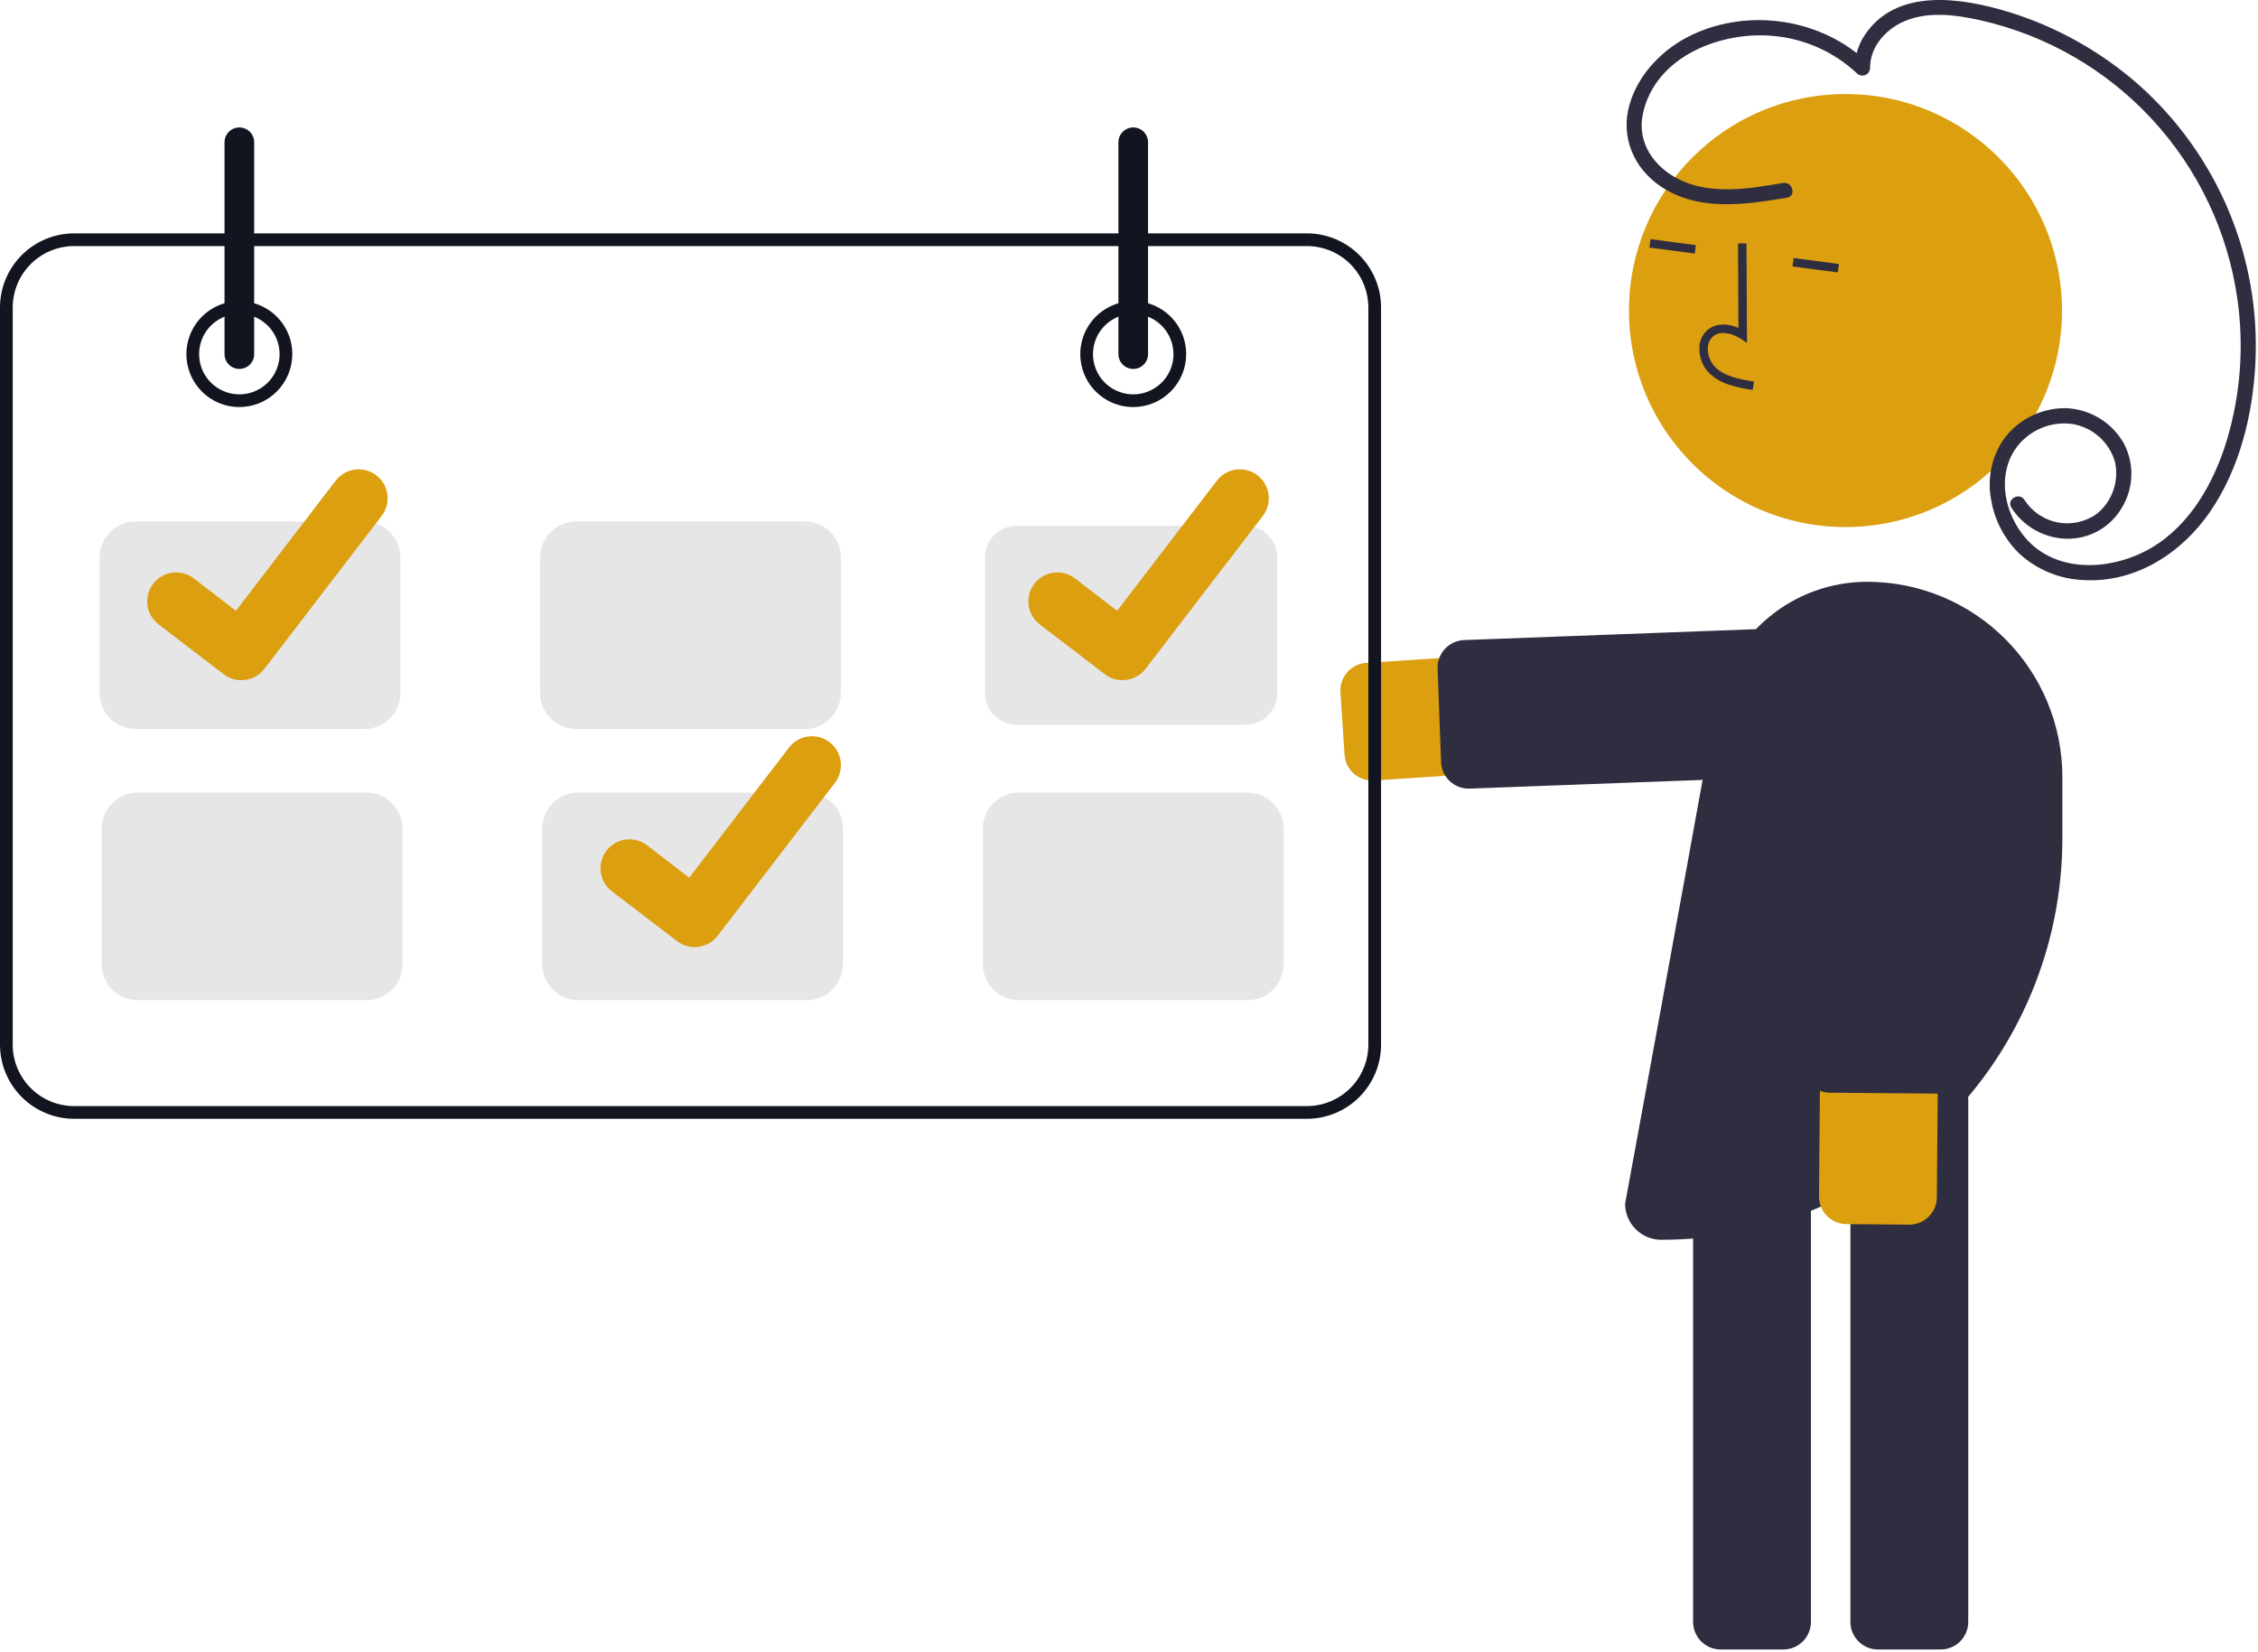 <svg width="533" height="390" viewBox="0 0 533 390" fill="none" xmlns="http://www.w3.org/2000/svg">
<g clip-path="url(#clip0_7_2)">
<path d="M323.87 184.247C322.218 184.245 320.628 183.615 319.423 182.484C318.218 181.354 317.488 179.808 317.38 178.16L316.413 163.401C316.3 161.677 316.877 159.979 318.016 158.68C319.155 157.382 320.763 156.588 322.487 156.475L438.114 148.903C441.793 148.665 445.417 149.897 448.188 152.33C450.959 154.762 452.651 158.195 452.892 161.874C453.133 165.553 451.903 169.177 449.473 171.95C447.043 174.723 443.611 176.418 439.932 176.661L324.305 184.233C324.16 184.242 324.014 184.247 323.87 184.247Z" fill="#DB9F0F"/>
<path d="M346.67 186.15C344.985 186.147 343.367 185.493 342.155 184.324C340.942 183.155 340.228 181.562 340.163 179.879L339.34 157.836C339.308 156.981 339.444 156.128 339.742 155.326C340.04 154.524 340.492 153.789 341.074 153.162C341.656 152.535 342.356 152.029 343.133 151.672C343.911 151.316 344.751 151.116 345.605 151.084L440.689 147.53C442.415 147.466 444.096 148.09 445.362 149.265C446.629 150.44 447.376 152.07 447.441 153.796L448.265 175.84C448.297 176.695 448.16 177.547 447.862 178.349C447.565 179.151 447.112 179.886 446.53 180.513C445.948 181.14 445.249 181.647 444.471 182.003C443.694 182.36 442.854 182.56 441.999 182.592L346.916 186.145C346.834 186.149 346.751 186.15 346.67 186.15Z" fill="#2F2E41"/>
<path d="M458.092 389.352H443.301C441.574 389.35 439.919 388.663 438.698 387.442C437.477 386.221 436.79 384.565 436.788 382.838V259.569C436.79 257.842 437.477 256.186 438.698 254.965C439.919 253.744 441.574 253.057 443.301 253.055H458.092C459.819 253.057 461.474 253.744 462.695 254.965C463.916 256.186 464.603 257.842 464.605 259.569V382.838C464.603 384.565 463.916 386.221 462.695 387.442C461.474 388.663 459.819 389.35 458.092 389.352V389.352Z" fill="#2F2E41"/>
<path d="M420.957 389.352H406.167C404.44 389.35 402.784 388.663 401.563 387.442C400.342 386.221 399.655 384.565 399.653 382.838V259.569C399.655 257.842 400.342 256.186 401.563 254.965C402.784 253.744 404.44 253.057 406.167 253.055H420.957C422.684 253.057 424.339 253.744 425.561 254.965C426.782 256.186 427.469 257.842 427.47 259.569V382.838C427.469 384.565 426.782 386.221 425.561 387.442C424.339 388.663 422.684 389.35 420.957 389.352V389.352Z" fill="#2F2E41"/>
<path d="M435.628 124.41C463.853 124.41 486.734 101.529 486.734 73.305C486.734 45.08 463.853 22.199 435.628 22.199C407.403 22.199 384.522 45.08 384.522 73.305C384.522 101.529 407.403 124.41 435.628 124.41Z" fill="#DB9F0F"/>
<path d="M407.965 90.754C406.321 90.214 404.812 89.328 403.539 88.156C402.695 87.319 402.045 86.308 401.634 85.193C401.222 84.079 401.059 82.888 401.156 81.703C401.21 80.86 401.458 80.04 401.881 79.308C402.304 78.576 402.89 77.951 403.594 77.484C405.422 76.311 407.866 76.308 410.355 77.404L410.26 57.453L412.264 57.444L412.375 80.898L410.831 79.927C409.04 78.803 406.483 78.011 404.676 79.171C404.23 79.477 403.86 79.882 403.595 80.355C403.331 80.827 403.179 81.354 403.152 81.895C403.084 82.777 403.207 83.663 403.513 84.494C403.819 85.324 404.3 86.078 404.923 86.706C407.136 88.82 410.365 89.481 414.047 90.072L413.729 92.05C411.773 91.791 409.844 91.357 407.965 90.754V90.754Z" fill="#2F2E41"/>
<path d="M389.602 56.448L389.34 58.434L400.041 59.847L400.303 57.861L389.602 56.448Z" fill="#2F2E41"/>
<path d="M423.379 60.905L423.116 62.892L433.817 64.305L434.08 62.318L423.379 60.905Z" fill="#2F2E41"/>
<path d="M392.123 292.642H392.123C389.865 292.64 387.7 291.741 386.103 290.145C384.506 288.548 383.608 286.383 383.606 284.125C383.606 284.125 397.185 210.447 404.945 167.264C406.453 158.867 410.865 151.267 417.409 145.794C423.953 140.32 432.213 137.321 440.744 137.321H440.744C452.964 137.321 464.683 142.175 473.324 150.816C481.965 159.457 486.819 171.176 486.819 183.396V197.946C486.819 223.061 476.843 247.147 459.084 264.906C441.325 282.665 417.238 292.642 392.123 292.642V292.642Z" fill="#2F2E41"/>
<path d="M456.601 285.267C456.077 286.41 455.234 287.377 454.173 288.052C453.112 288.727 451.879 289.081 450.621 289.072L435.831 288.943C434.976 288.936 434.131 288.76 433.343 288.426C432.556 288.092 431.842 287.606 431.242 286.996C430.643 286.386 430.169 285.663 429.849 284.87C429.529 284.077 429.368 283.229 429.375 282.373L430.38 166.503C430.394 164.676 430.769 162.87 431.482 161.188C432.195 159.506 433.233 157.98 434.536 156.699C435.838 155.418 437.381 154.406 439.075 153.722C440.769 153.037 442.581 152.693 444.408 152.708C446.235 152.724 448.041 153.1 449.723 153.814C451.405 154.528 452.929 155.566 454.21 156.87C455.49 158.173 456.501 159.716 457.185 161.411C457.869 163.105 458.212 164.918 458.195 166.745L457.191 282.615C457.184 283.53 456.983 284.434 456.601 285.267Z" fill="#DB9F0F"/>
<path d="M463.135 254.334C462.611 255.477 461.768 256.445 460.707 257.12C459.646 257.795 458.412 258.149 457.155 258.139L431.893 257.92C430.166 257.903 428.517 257.202 427.307 255.97C426.096 254.739 425.424 253.077 425.437 251.35L426.262 156.204C426.269 155.349 426.445 154.503 426.779 153.716C427.113 152.929 427.599 152.215 428.209 151.615C428.819 151.016 429.542 150.542 430.335 150.222C431.128 149.901 431.976 149.74 432.831 149.748L458.093 149.966C458.948 149.974 459.794 150.15 460.581 150.484C461.368 150.818 462.082 151.304 462.682 151.914C463.281 152.524 463.755 153.246 464.075 154.039C464.396 154.832 464.557 155.681 464.549 156.536L463.725 251.682C463.717 252.598 463.517 253.502 463.135 254.334V254.334Z" fill="#2F2E41"/>
<path d="M420.877 43.19C412.913 44.542 404.021 46.087 396.432 42.394C390.459 39.487 386.352 33.682 387.807 26.86C390.702 13.284 406.244 7.282 418.735 8.494C426.08 9.179 432.987 12.294 438.365 17.345C438.62 17.586 438.939 17.749 439.285 17.813C439.63 17.877 439.986 17.839 440.311 17.705C440.635 17.57 440.914 17.345 441.113 17.055C441.312 16.766 441.423 16.425 441.432 16.074C441.379 11.065 445.127 6.884 449.568 4.997C455.128 2.635 461.588 3.479 467.302 4.743C482.937 8.23 497.137 16.403 508.007 28.17C518.876 39.937 525.898 54.739 528.136 70.601C529.728 81.768 528.874 93.147 525.635 103.952C522.604 113.911 517.005 123.921 507.787 129.34C499.48 134.223 487.402 135.48 479.737 128.63C473.597 123.142 470.83 112.884 475.867 105.785C477.351 103.727 479.365 102.108 481.694 101.101C484.023 100.094 486.582 99.736 489.098 100.065C491.478 100.441 493.7 101.492 495.501 103.093C497.301 104.695 498.604 106.779 499.256 109.098C499.734 111.326 499.586 113.642 498.829 115.791C498.073 117.94 496.737 119.838 494.968 121.274C493.647 122.224 492.145 122.894 490.556 123.245C488.967 123.596 487.322 123.62 485.724 123.314C484.125 123.009 482.605 122.382 481.257 121.47C479.908 120.558 478.76 119.382 477.881 118.012C476.66 116.053 473.55 117.855 474.778 119.826C476.188 122.031 478.12 123.855 480.403 125.136C482.686 126.416 485.249 127.114 487.866 127.167C490.475 127.215 493.049 126.568 495.325 125.294C497.601 124.019 499.498 122.162 500.82 119.913C502.238 117.618 503.027 114.99 503.107 112.293C503.186 109.597 502.555 106.927 501.275 104.552C499.875 102.13 497.881 100.105 495.481 98.668C493.081 97.231 490.355 96.429 487.559 96.339C484.659 96.316 481.797 96.999 479.219 98.329C476.642 99.659 474.426 101.595 472.764 103.972C470.074 108.084 469.082 113.078 469.996 117.906C470.805 122.816 473.182 127.333 476.771 130.781C480.925 134.541 486.273 136.716 491.873 136.923C504.058 137.618 514.935 130.598 521.656 120.841C528.629 110.716 531.748 98.01 532.376 85.863C533.016 73.483 530.856 61.117 526.056 49.687C521.255 38.257 513.939 28.057 504.651 19.846C495.817 12.114 485.457 6.326 474.242 2.856C463.141 -0.545 447.641 -3.024 440.144 8.319C438.619 10.616 437.816 13.317 437.838 16.074L440.906 14.803C430.059 4.439 413.008 1.819 399.464 8.191C392.661 11.391 386.764 17.341 384.649 24.678C382.455 32.291 385.628 39.763 392.135 44.08C400.99 49.956 411.971 48.329 421.832 46.655C424.107 46.269 423.143 42.805 420.877 43.19V43.19Z" fill="#2F2E41"/>
<path d="M308.5 264.084H17.5C12.86 264.078 8.412 262.233 5.131 258.952C1.851 255.671 0.005 251.223 0 246.584V72.584C0.005 67.944 1.851 63.496 5.131 60.215C8.412 56.934 12.86 55.089 17.5 55.084H308.5C313.14 55.089 317.588 56.934 320.869 60.215C324.149 63.496 325.995 67.944 326 72.584V246.584C325.995 251.223 324.149 255.671 320.869 258.952C317.588 262.233 313.14 264.078 308.5 264.084ZM17.5 58.084C13.656 58.088 9.97 59.617 7.252 62.335C4.534 65.054 3.004 68.739 3 72.584V246.584C3.004 250.428 4.534 254.113 7.252 256.832C9.97 259.55 13.656 261.079 17.5 261.084H308.5C312.344 261.079 316.03 259.55 318.748 256.832C321.466 254.113 322.996 250.428 323 246.584V72.584C322.996 68.739 321.466 65.054 318.748 62.335C316.03 59.617 312.344 58.088 308.5 58.084H17.5Z" fill="#121420"/>
<path d="M56.5 96.084C54.028 96.084 51.611 95.35 49.555 93.977C47.5 92.603 45.898 90.651 44.952 88.367C44.005 86.083 43.758 83.57 44.24 81.145C44.722 78.72 45.913 76.493 47.661 74.745C49.409 72.997 51.637 71.806 54.061 71.324C56.486 70.841 58.999 71.089 61.284 72.035C63.568 72.981 65.52 74.583 66.893 76.639C68.267 78.695 69 81.111 69 83.584C68.996 86.898 67.678 90.075 65.335 92.418C62.991 94.762 59.814 96.08 56.5 96.084V96.084ZM56.5 74.084C54.621 74.084 52.784 74.641 51.222 75.685C49.66 76.728 48.442 78.212 47.723 79.948C47.004 81.684 46.816 83.594 47.182 85.437C47.549 87.28 48.454 88.972 49.782 90.301C51.111 91.63 52.804 92.534 54.647 92.901C56.489 93.268 58.4 93.079 60.136 92.36C61.871 91.641 63.355 90.424 64.399 88.862C65.443 87.299 66 85.463 66 83.584C65.997 81.065 64.995 78.65 63.214 76.869C61.433 75.088 59.019 74.086 56.5 74.084Z" fill="#121420"/>
<path d="M267.5 96.084C265.028 96.084 262.611 95.35 260.555 93.977C258.5 92.603 256.898 90.651 255.951 88.367C255.005 86.083 254.758 83.57 255.24 81.145C255.723 78.72 256.913 76.493 258.661 74.745C260.409 72.997 262.637 71.806 265.061 71.324C267.486 70.841 269.999 71.089 272.284 72.035C274.568 72.981 276.52 74.583 277.893 76.639C279.267 78.695 280 81.111 280 83.584C279.996 86.898 278.678 90.075 276.335 92.418C273.991 94.762 270.814 96.08 267.5 96.084V96.084ZM267.5 74.084C265.621 74.084 263.784 74.641 262.222 75.685C260.66 76.728 259.442 78.212 258.723 79.948C258.004 81.684 257.816 83.594 258.183 85.437C258.549 87.28 259.454 88.972 260.782 90.301C262.111 91.63 263.804 92.534 265.647 92.901C267.489 93.268 269.4 93.079 271.136 92.36C272.871 91.641 274.355 90.424 275.399 88.862C276.443 87.299 277 85.463 277 83.584C276.997 81.065 275.995 78.65 274.214 76.869C272.433 75.088 270.019 74.086 267.5 74.084V74.084Z" fill="#121420"/>
<path d="M86 172.084H32C29.747 172.081 27.586 171.185 25.993 169.591C24.399 167.998 23.503 165.837 23.5 163.584V131.584C23.503 129.33 24.399 127.17 25.993 125.576C27.586 123.983 29.747 123.086 32 123.084H86C88.254 123.086 90.414 123.983 92.007 125.576C93.601 127.17 94.497 129.33 94.5 131.584V163.584C94.497 165.837 93.601 167.998 92.007 169.591C90.414 171.185 88.254 172.081 86 172.084V172.084Z" fill="#E6E6E6"/>
<path d="M190 172.084H136C133.746 172.081 131.586 171.185 129.993 169.591C128.399 167.998 127.503 165.837 127.5 163.584V131.584C127.503 129.33 128.399 127.17 129.993 125.576C131.586 123.983 133.746 123.086 136 123.084H190C192.254 123.086 194.414 123.983 196.007 125.576C197.601 127.17 198.497 129.33 198.5 131.584V163.584C198.497 165.837 197.601 167.998 196.007 169.591C194.414 171.185 192.254 172.081 190 172.084V172.084Z" fill="#E6E6E6"/>
<path d="M240 124.084C238.012 124.086 236.105 124.877 234.699 126.283C233.293 127.689 232.502 129.595 232.5 131.584V163.584C232.502 165.572 233.293 167.478 234.699 168.884C236.105 170.291 238.012 171.081 240 171.084H294C295.988 171.081 297.895 170.291 299.301 168.884C300.707 167.478 301.498 165.572 301.5 163.584V131.584C301.498 129.595 300.707 127.689 299.301 126.283C297.895 124.877 295.988 124.086 294 124.084H240Z" fill="#E6E6E6"/>
<path d="M86.5 236.084H32.5C30.247 236.081 28.086 235.185 26.493 233.591C24.899 231.998 24.003 229.837 24 227.584V195.584C24.003 193.33 24.899 191.17 26.493 189.576C28.086 187.983 30.247 187.086 32.5 187.084H86.5C88.754 187.086 90.914 187.983 92.507 189.576C94.101 191.17 94.997 193.33 95 195.584V227.584C94.997 229.837 94.101 231.998 92.507 233.591C90.914 235.185 88.754 236.081 86.5 236.084V236.084Z" fill="#E6E6E6"/>
<path d="M190.5 236.084H136.5C134.246 236.081 132.086 235.185 130.493 233.591C128.899 231.998 128.003 229.837 128 227.584V195.584C128.003 193.33 128.899 191.17 130.493 189.576C132.086 187.983 134.246 187.086 136.5 187.084H190.5C192.754 187.086 194.914 187.983 196.507 189.576C198.101 191.17 198.997 193.33 199 195.584V227.584C198.997 229.837 198.101 231.998 196.507 233.591C194.914 235.185 192.754 236.081 190.5 236.084V236.084Z" fill="#E6E6E6"/>
<path d="M294.5 236.084H240.5C238.246 236.081 236.086 235.185 234.493 233.591C232.899 231.998 232.003 229.837 232 227.584V195.584C232.003 193.33 232.899 191.17 234.493 189.576C236.086 187.983 238.246 187.086 240.5 187.084H294.5C296.754 187.086 298.914 187.983 300.507 189.576C302.101 191.17 302.997 193.33 303 195.584V227.584C302.997 229.837 302.101 231.998 300.507 233.591C298.914 235.185 296.754 236.081 294.5 236.084V236.084Z" fill="#E6E6E6"/>
<path d="M56.5 87.084C55.572 87.082 54.682 86.713 54.026 86.057C53.37 85.401 53.001 84.511 53 83.584V33.584C53 32.655 53.369 31.765 54.025 31.109C54.681 30.452 55.572 30.084 56.5 30.084C57.428 30.084 58.319 30.452 58.975 31.109C59.631 31.765 60 32.655 60 33.584V83.584C59.999 84.511 59.63 85.401 58.974 86.057C58.318 86.713 57.428 87.082 56.5 87.084V87.084Z" fill="#121420"/>
<path d="M267.5 87.084C266.572 87.082 265.683 86.713 265.026 86.057C264.37 85.401 264.001 84.511 264 83.584V33.584C264 32.655 264.369 31.765 265.025 31.109C265.682 30.452 266.572 30.084 267.5 30.084C268.428 30.084 269.318 30.452 269.975 31.109C270.631 31.765 271 32.655 271 33.584V83.584C270.999 84.511 270.63 85.401 269.974 86.057C269.317 86.713 268.428 87.082 267.5 87.084V87.084Z" fill="#121420"/>
<path d="M56.959 160.555C55.486 160.557 54.053 160.081 52.875 159.198L52.802 159.143L37.422 147.377C35.983 146.274 35.041 144.645 34.804 142.848C34.566 141.051 35.053 139.233 36.156 137.794C37.259 136.356 38.888 135.414 40.685 135.177C42.482 134.939 44.3 135.425 45.739 136.528L55.701 144.168L79.243 113.455C79.788 112.743 80.469 112.146 81.246 111.697C82.023 111.248 82.881 110.956 83.77 110.839C84.66 110.721 85.564 110.78 86.43 111.012C87.297 111.244 88.11 111.644 88.822 112.19L88.824 112.191L88.678 112.394L88.828 112.191C90.264 113.296 91.204 114.924 91.441 116.721C91.678 118.517 91.192 120.334 90.091 121.772L62.401 157.881C61.761 158.713 60.937 159.386 59.994 159.849C59.051 160.311 58.015 160.55 56.965 160.547L56.959 160.555Z" fill="#DB9F0F"/>
<path d="M163.959 223.555C162.486 223.557 161.053 223.081 159.875 222.198L159.802 222.143L144.421 210.377C142.983 209.274 142.041 207.645 141.804 205.848C141.566 204.051 142.053 202.233 143.156 200.794C144.258 199.356 145.888 198.414 147.685 198.177C149.482 197.939 151.3 198.425 152.739 199.528L162.701 207.168L186.243 176.455C186.788 175.743 187.469 175.146 188.246 174.697C189.023 174.248 189.881 173.956 190.77 173.839C191.659 173.721 192.563 173.78 193.43 174.012C194.297 174.244 195.109 174.644 195.822 175.19L195.824 175.192L195.677 175.394L195.827 175.192C197.264 176.296 198.204 177.924 198.441 179.721C198.678 181.517 198.192 183.334 197.091 184.773L169.401 220.881C168.761 221.713 167.937 222.386 166.994 222.849C166.051 223.311 165.015 223.55 163.965 223.547L163.959 223.555Z" fill="#DB9F0F"/>
<path d="M264.959 160.555C263.486 160.557 262.053 160.081 260.875 159.198L260.802 159.143L245.421 147.377C243.983 146.274 243.041 144.645 242.804 142.848C242.566 141.051 243.053 139.233 244.156 137.794C245.258 136.356 246.888 135.414 248.685 135.177C250.482 134.939 252.3 135.425 253.739 136.528L263.701 144.168L287.243 113.455C287.788 112.743 288.469 112.146 289.246 111.697C290.023 111.248 290.881 110.956 291.77 110.839C292.659 110.721 293.563 110.78 294.43 111.012C295.297 111.244 296.109 111.644 296.822 112.19L296.824 112.191L296.677 112.394L296.827 112.191C298.264 113.296 299.204 114.924 299.441 116.721C299.678 118.517 299.192 120.334 298.091 121.772L270.401 157.881C269.761 158.713 268.937 159.386 267.994 159.849C267.051 160.311 266.015 160.55 264.965 160.547L264.959 160.555Z" fill="#DB9F0F"/>
</g>
<defs>
<clipPath id="clip0_7_2">
<rect width="532.485" height="389.352" fill="white"/>
</clipPath>
</defs>
</svg>
